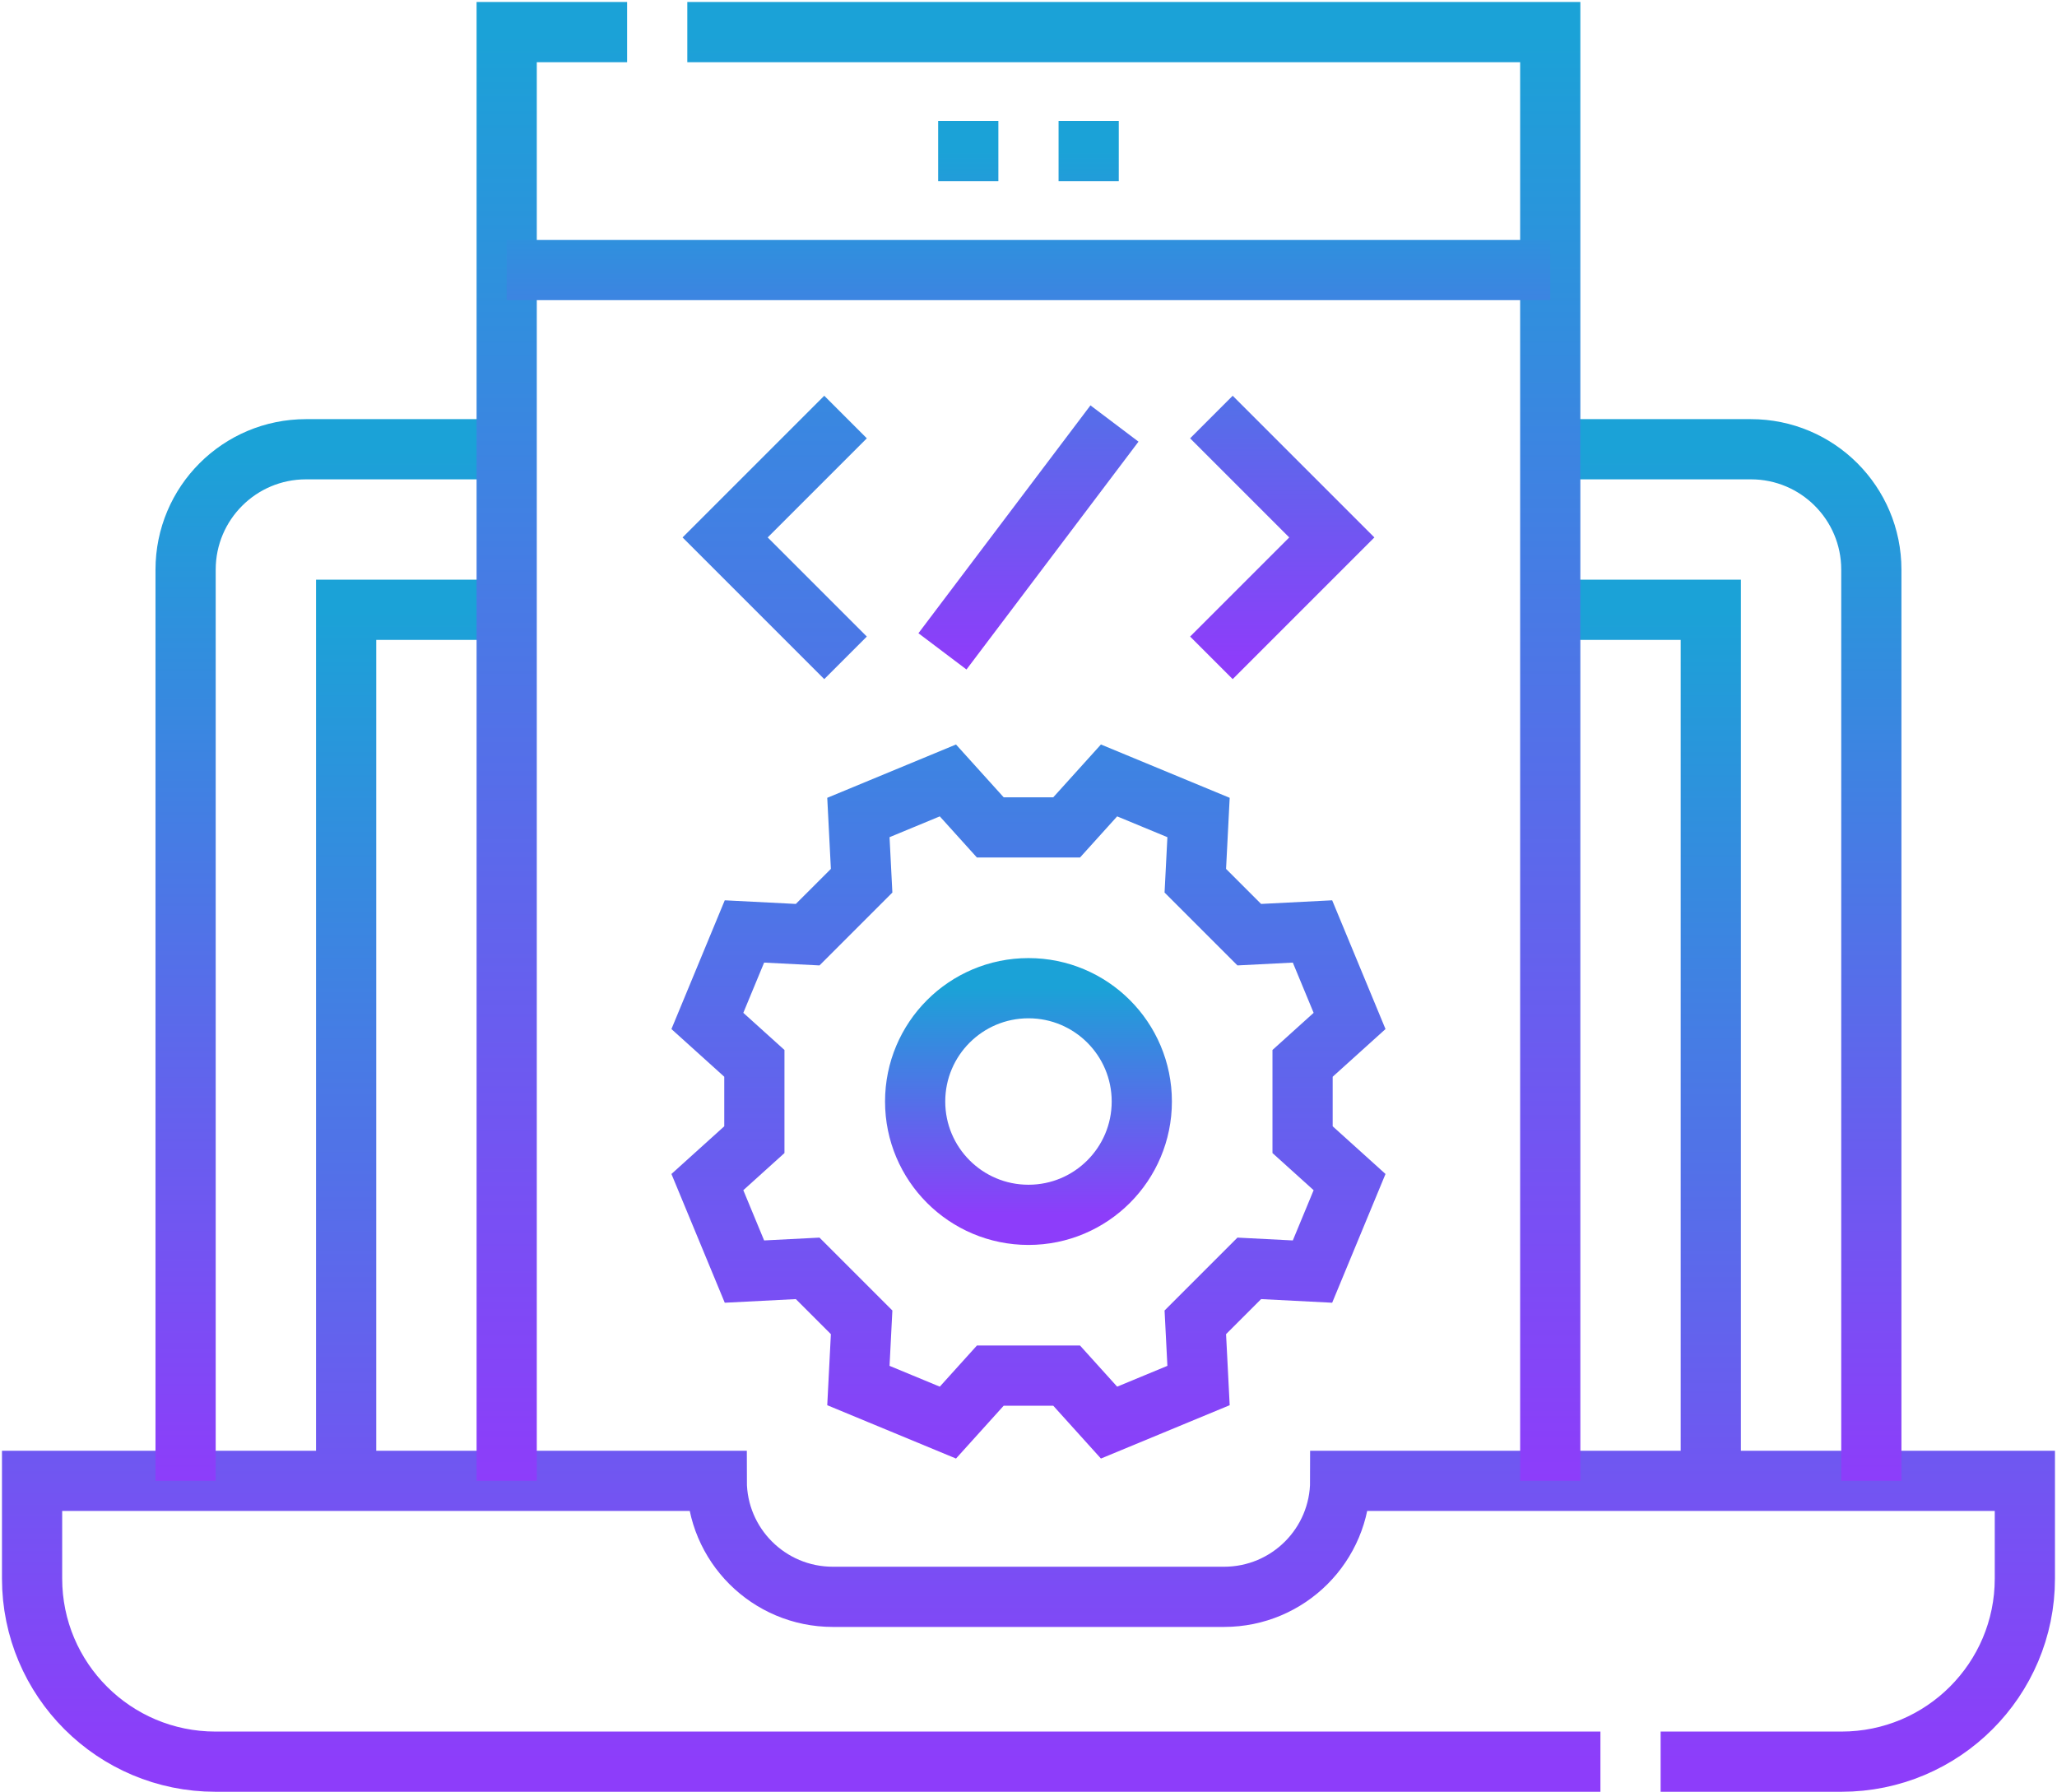 <svg width="513" height="447" viewBox="0 0 513 447" fill="none" xmlns="http://www.w3.org/2000/svg">
<path d="M414.147 439.361H459.251C484.505 439.361 504.985 418.911 504.985 393.687V369.323H334.239C334.239 385.298 321.276 398.251 305.28 398.251H207.705C191.709 398.251 178.747 385.298 178.747 369.323H8V393.687C8 418.911 28.48 439.361 53.735 439.361H399.132M86.326 369.323V152.081H126.366M386.62 152.081H426.659V369.323" stroke="url(#paint0_linear_589_42)" stroke-width="15.015" stroke-miterlimit="10"/>
<path d="M386.619 112.042H436.668C453.255 112.042 466.698 125.485 466.698 142.071V369.323M46.287 369.323V142.071C46.287 125.485 59.73 112.042 76.316 112.042H126.365M266.009 206.358L276.587 194.64L298.907 203.885L298.102 219.651L311.56 233.109L327.326 232.304L336.571 254.624L324.853 265.202V284.235L336.571 294.813L327.326 317.133L311.56 316.328L298.102 329.786L298.907 345.552L276.587 354.797L266.009 343.079H246.976L236.398 354.797L214.078 345.552L214.883 329.786L201.425 316.328L185.659 317.133L176.414 294.813L188.132 284.235V265.202L176.414 254.624L185.659 232.304L201.425 233.109L214.883 219.651L214.078 203.885L236.398 194.64L246.976 206.358H266.009Z" stroke="url(#paint1_linear_589_42)" stroke-width="15.015" stroke-miterlimit="10"/>
<path d="M256.493 302.981C272.102 302.981 284.756 290.327 284.756 274.718C284.756 259.109 272.102 246.456 256.493 246.456C240.884 246.456 228.23 259.109 228.23 274.718C228.23 290.327 240.884 302.981 256.493 302.981Z" stroke="url(#paint2_linear_589_42)" stroke-width="15.015" stroke-miterlimit="10"/>
<path d="M126.365 369.323V8H156.395M171.409 8H386.619V369.323M210.871 164.066L180.841 134.037L210.871 104.008" stroke="url(#paint3_linear_589_42)" stroke-width="15.015" stroke-miterlimit="10"/>
<path d="M302.114 104.008L332.143 134.037L302.114 164.066M277.942 105.625L235.042 162.45M126.365 67.352H386.619M233.97 37.676H248.985M264 37.676H279.014" stroke="url(#paint4_linear_589_42)" stroke-width="15.015" stroke-miterlimit="10"/>
<defs>
<linearGradient id="paint0_linear_589_42" x1="256.493" y1="152.081" x2="256.493" y2="439.361" gradientUnits="userSpaceOnUse">
<stop stop-color="#1BA2D7"/>
<stop offset="1" stop-color="#8D3DFA"/>
</linearGradient>
<linearGradient id="paint1_linear_589_42" x1="256.492" y1="112.042" x2="256.492" y2="369.323" gradientUnits="userSpaceOnUse">
<stop stop-color="#1BA2D7"/>
<stop offset="1" stop-color="#8D3DFA"/>
</linearGradient>
<linearGradient id="paint2_linear_589_42" x1="256.493" y1="246.456" x2="256.493" y2="302.981" gradientUnits="userSpaceOnUse">
<stop stop-color="#1BA2D7"/>
<stop offset="1" stop-color="#8D3DFA"/>
</linearGradient>
<linearGradient id="paint3_linear_589_42" x1="256.492" y1="8" x2="256.492" y2="369.323" gradientUnits="userSpaceOnUse">
<stop stop-color="#1BA2D7"/>
<stop offset="1" stop-color="#8D3DFA"/>
</linearGradient>
<linearGradient id="paint4_linear_589_42" x1="256.492" y1="37.676" x2="256.492" y2="164.066" gradientUnits="userSpaceOnUse">
<stop stop-color="#1BA2D7"/>
<stop offset="1" stop-color="#8D3DFA"/>
</linearGradient>
</defs>
</svg>
